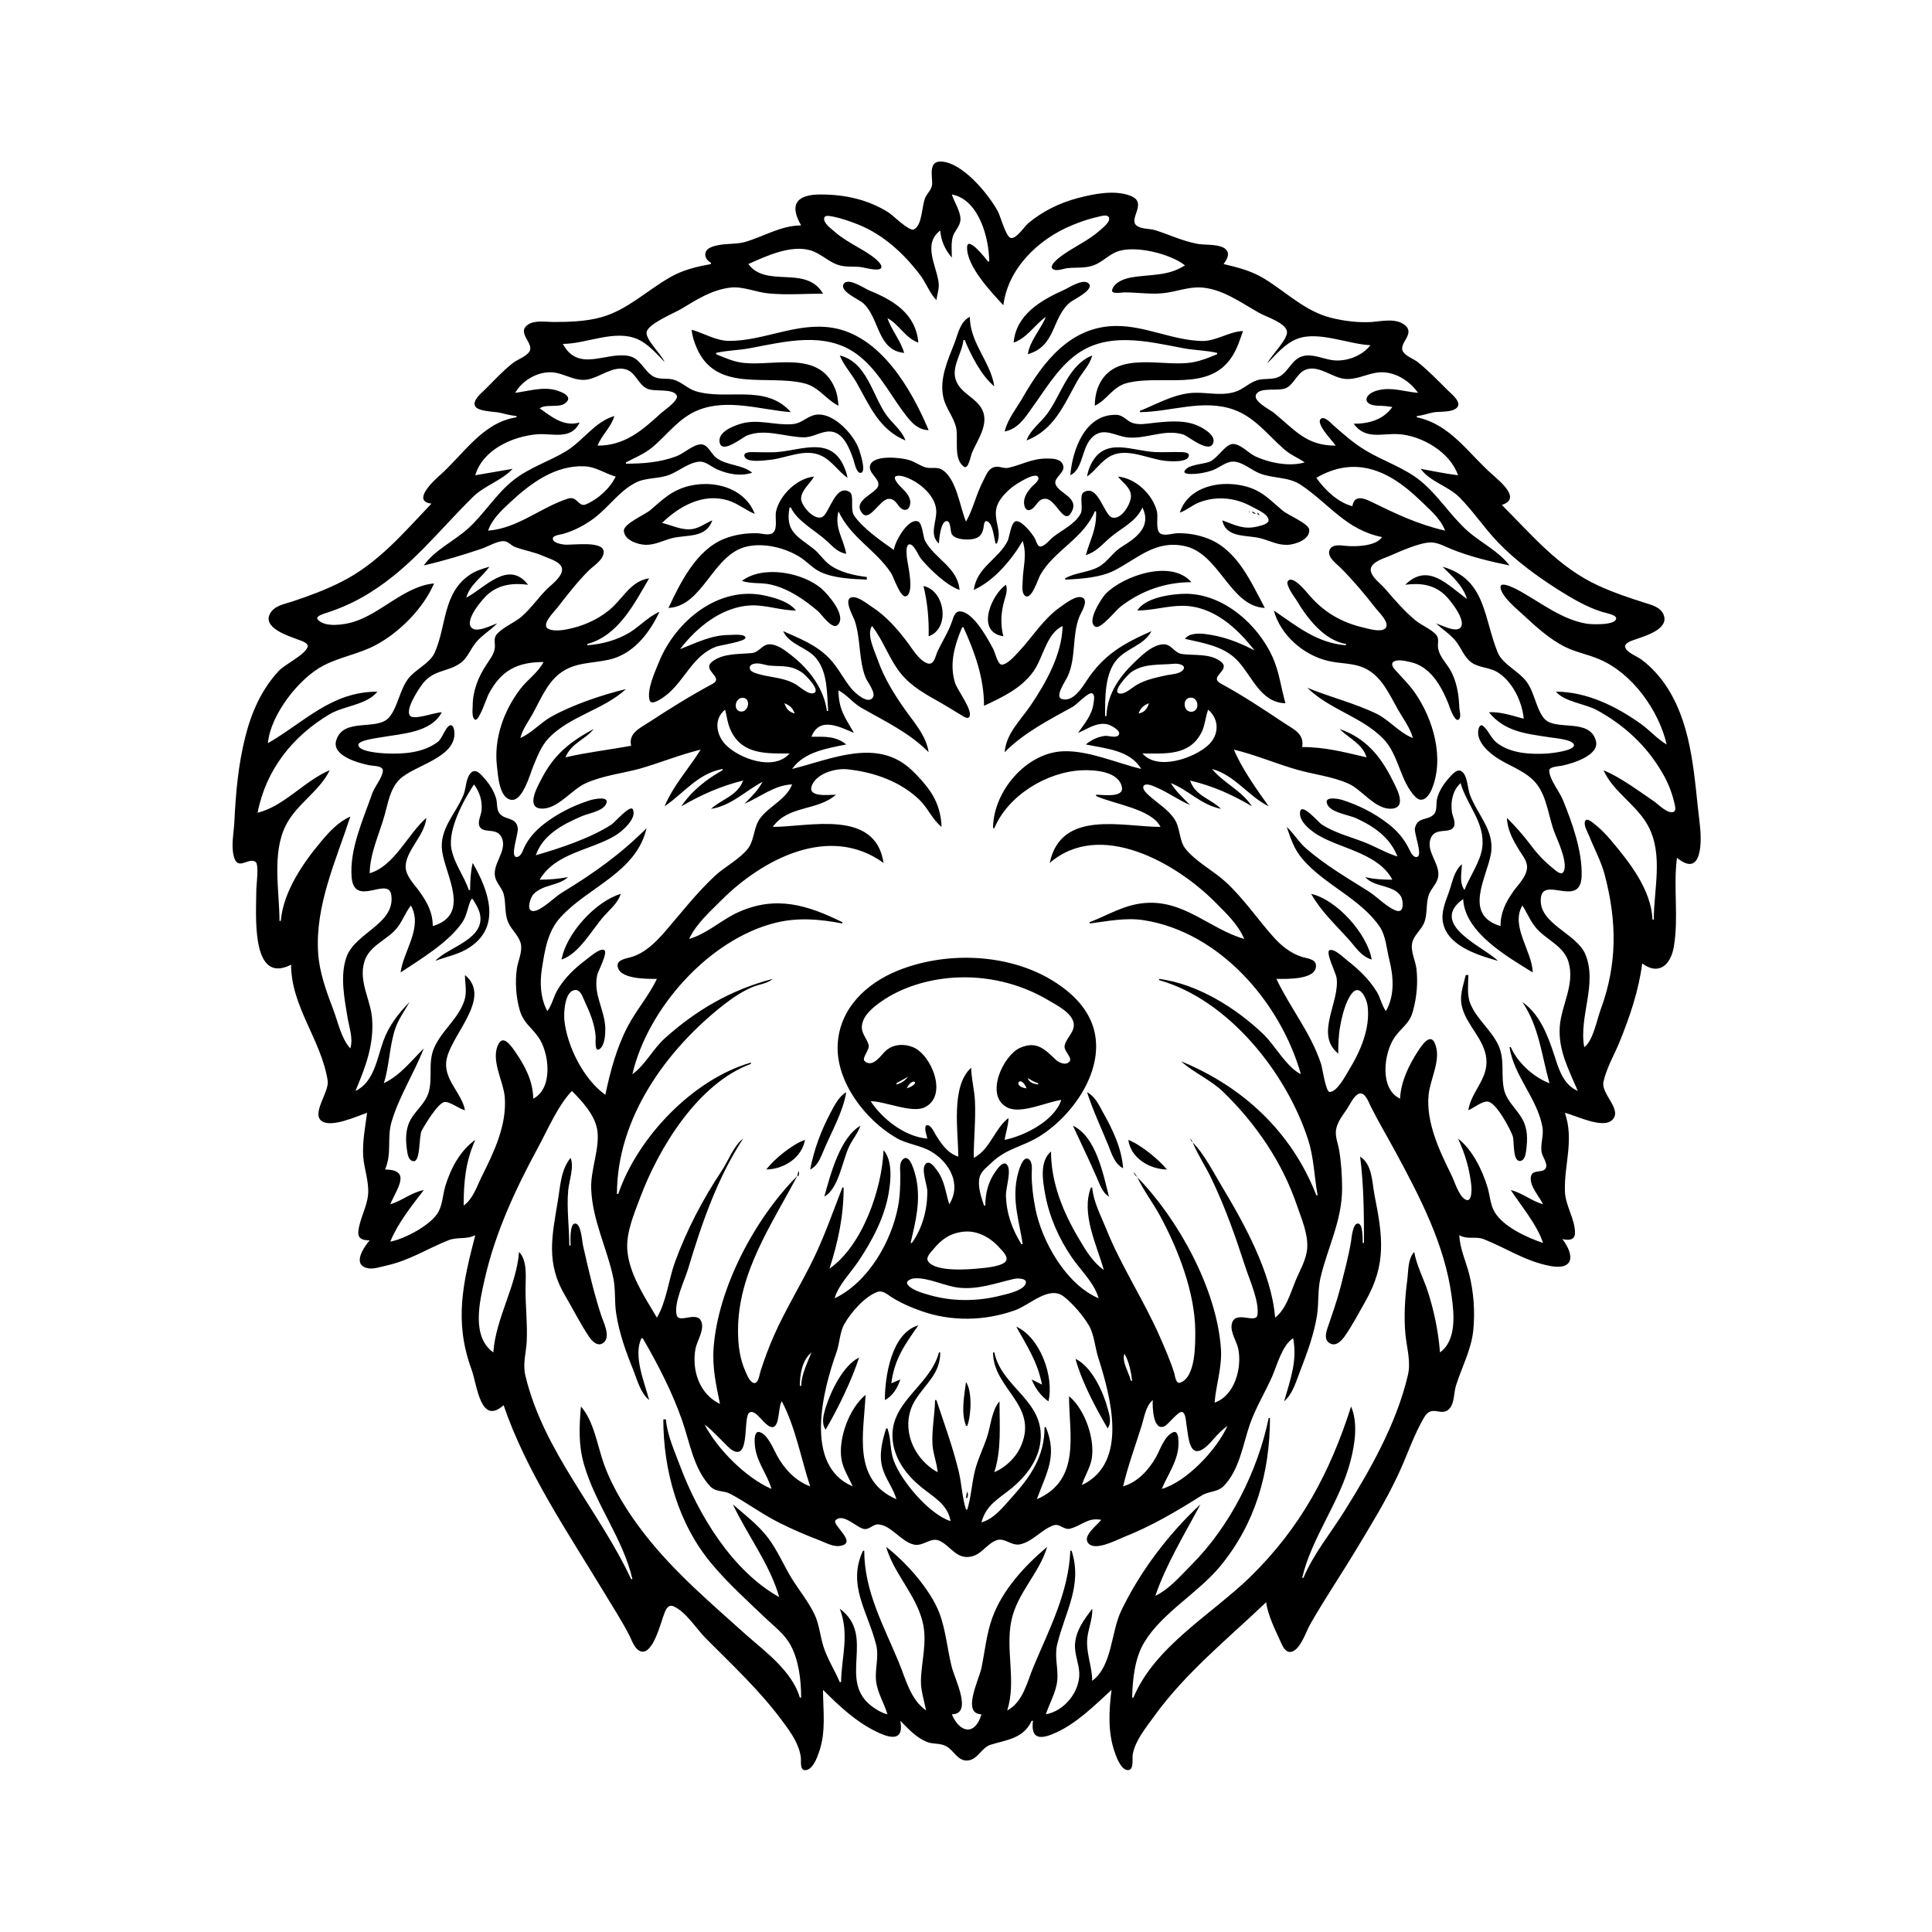 <?xml version="1.0" encoding="UTF-8"?>
<svg xmlns="http://www.w3.org/2000/svg" xmlns:xlink="http://www.w3.org/1999/xlink" width="1500pt" height="1500pt" viewBox="0 0 1500 1500" version="1.1">
<g id="surface1">
<path style=" stroke:none;fill-rule:nonzero;fill:rgb(0%,0%,0%);fill-opacity:1;" d="M 622 175 C 605.938 175.133 593 183.719 578 188 C 569.637 190.133 559.957 188.508 552 192 C 545.652 194.586 546.535 201.133 552 204 L 552 205 C 540.332 207.176 530.457 209.441 520 215.426 C 502.312 225.551 487 240.641 467 246.254 C 455.277 249.539 442 250 430 250 C 424 250 415.246 248.398 410 252 C 400.25 258.5 416 267.027 410.578 273.609 C 407.598 277.207 401.719 279.117 398 282.016 C 390.387 288 383.809 295.18 377 302 C 374.238 304.766 366.227 311 369 315.566 C 371.465 319.539 383.695 319.473 388 320.426 C 392.348 321.387 396.547 322.637 401 323 L 401 324 C 374.359 328 359.73 353.152 341 369.426 C 335.902 374 319.762 389.281 335 391 C 313.238 413.738 293.707 437.297 265 451.754 C 252.68 458 240 462.68 227 467 C 221 469 213.367 470.109 209.871 476.02 C 203.18 487.344 223.852 493.691 231 496.426 C 233 497.207 240 499.082 238.793 502.363 C 236.453 508.719 221.227 515.676 216.285 521.039 C 202.969 535.5 195.207 553.078 190.477 572 C 185 593.441 183 616 181.961 638 C 181.543 646.598 179.281 656.488 181.559 665 C 184.672 676.637 192.781 665.312 198.355 669.133 C 201.297 671.145 199 687.285 199 691 C 199 709.246 194.352 765.172 226 749 C 226 781.484 249.512 807.574 254.41 839 C 255.762 847.672 241.977 864.082 249.434 870.141 C 256.773 876.105 277.25 866.523 285 864 C 283.516 875.512 281.281 886.27 282 898 C 282.75 907.586 286.504 917.344 285.816 927 C 285 937.27 279.23 946.145 278.23 956 C 277.609 962.098 282 963 287 963 C 282.648 968.117 273.258 981.57 285 984.551 C 289.566 985.711 295.523 983.562 300 982.574 C 317.941 978.613 331.488 969.605 348 963 C 354.922 960.152 361.934 962.555 369 959 C 359.422 996.004 352.422 1025.699 366 1063 C 370.578 1075.379 372.852 1107.176 391 1091 C 408.57 1142.613 441.426 1190.621 469.398 1237 C 475.98 1248 483 1258.609 488.754 1270 C 490.746 1274 493 1281.156 498 1282.246 C 506.801 1284.188 512.734 1261 514.949 1255 C 516.27 1251.477 517.938 1245 523 1247.156 C 532.77 1251.578 540.559 1264.547 548 1272 C 568.855 1293 590.559 1313.152 608 1337 C 614.211 1345.277 620.691 1354.488 621.824 1365 C 622 1367.574 621 1374.363 625 1374.363 C 631 1374.363 634.48 1364.473 635.996 1360 C 641.457 1344 639 1328.535 639 1312 C 651.656 1324.656 664.738 1337 681 1344.742 C 692.664 1350.41 701.844 1351.094 699 1336 C 705.355 1342.355 711.395 1349.238 720 1352.531 C 724.852 1354.387 730.484 1353.156 735 1356 C 740.891 1359.383 743.953 1368 752 1366.758 C 759.316 1365.652 762 1357 769 1354.652 C 781.48 1350.719 794.547 1350 801 1336 L 802 1336 C 800 1351.336 808.773 1350.488 821 1344.68 C 836.738 1337.203 850.324 1323.676 863 1312 C 860.934 1328.344 859.949 1345.242 865.695 1361 C 867 1364.809 871 1375.598 876.688 1374.168 C 880.34 1373.242 878.938 1364.801 879.469 1362 C 881.504 1351.211 889.48 1341.684 895.711 1333 C 919.984 1299.148 953 1272.598 983 1244 C 984.562 1254.59 990 1265.258 994.426 1275 C 995.938 1278.43 998.273 1283.727 1002.988 1282.34 C 1009.832 1280.324 1014 1266.719 1017.281 1261 C 1028.711 1241 1041.723 1221.793 1053.602 1202 C 1064.57 1183.715 1075.98 1165.289 1085 1146 C 1092.246 1131 1097.395 1114.293 1106 1100.004 C 1111.934 1090.191 1119.184 1100.406 1125.348 1093.684 C 1129.293 1089.379 1128.691 1081.359 1130.348 1076 C 1134.742 1061.77 1142.324 1048.012 1143.828 1033 C 1145.301 1018.348 1144.191 1003.336 1140.625 989 C 1138 979.012 1133.453 969.398 1133 959 C 1139.617 962.707 1145.621 959.582 1152 962.102 C 1169.621 969.055 1183.77 979 1203 982.801 C 1221.742 986.52 1223 975.188 1213 962 C 1217.582 963.074 1222.887 963.176 1222.836 957 C 1222.754 946.348 1215.398 936.086 1215 925 C 1214.363 903.758 1222.242 885.398 1215 864 C 1223.395 866 1244.32 876.691 1251.684 869.566 C 1259.988 861.527 1242.898 849.48 1244.914 840 C 1247.188 829.316 1253.297 819.074 1257.398 809 C 1265.359 789.438 1272.328 769.039 1275 748 C 1287.953 757.68 1297.184 749.055 1299.566 735 C 1303.457 712.012 1299 688.73 1302 666 C 1321.902 682.297 1321.25 652.465 1319.715 640 C 1315.359 604.656 1314.523 566.184 1295.188 535 C 1289.801 526.316 1282.297 517.801 1274 511.785 C 1270.891 509.531 1262.527 506.457 1261.781 502.234 C 1261.188 499 1267.762 497.141 1270 496.344 C 1277.316 493.742 1296.371 488.383 1291.527 477.016 C 1289 471.324 1282.32 469.648 1277 468 C 1264.82 464.145 1252.613 460.023 1241 454.691 C 1210 440.488 1189.559 415.559 1166 392 C 1181.332 387.336 1165 374.133 1159 368.715 C 1140 352.094 1126.203 329.422 1100 324 L 1100 323 C 1104.5 322.605 1108.57 321 1113 320.145 C 1117.934 319.332 1127.824 320.402 1131.352 316.297 C 1135 312.012 1126.578 305.582 1124 303 C 1116.559 295.543 1109.188 288 1101 281.324 C 1097.648 278.598 1092.234 277 1089.648 273.473 C 1084.742 267 1099.273 259.555 1090.852 252.512 C 1084 246.789 1072.973 249.363 1065 250 C 1054.531 250.629 1043 249.223 1033 246.621 C 1013.383 241.598 998.805 227 982 216.613 C 971.621 210.219 961.617 207.801 950 205 C 953 201 955.879 195.484 949.941 192.316 C 944.336 189.328 935.277 190.449 929 189.191 C 917.91 187 907.711 182.164 897 178.746 C 892.746 177.391 885.859 178 882.359 175.062 C 875.961 169.805 891.215 157.488 877.996 152.148 C 865.703 147.184 849.312 150.492 837 153.734 C 822.68 157.504 809.316 164 798 173.613 C 795.25 176.016 788.75 186.152 784.512 184.652 C 780.824 183.352 776.742 167.738 774.688 164 C 767.391 150.723 747.668 126.504 731 125.438 C 720.469 124.766 724 137 723.723 143 C 723.43 147.16 720.301 149.52 718.562 153.039 C 715.547 159.152 716.371 174.613 709.621 178.078 C 706 180 693.492 167.266 690 165.055 C 673.809 154.797 655.93 151 637 151 C 618.957 151 612.344 158.391 622 175 M 768 203 L 767 203 C 765.617 201 751 182.488 750.848 192.062 C 750.441 206.758 769.871 227.062 779 237 C 782.617 208.398 806 185.824 832 175.012 C 838.809 172.176 845.77 169.734 853 168.211 C 854.949 167.801 859.496 166.281 860.824 168.617 C 862.715 172 856 177.031 854 178.824 C 845.27 186.637 834.484 191.328 825 198.043 C 823 199.406 812.59 207.094 818.207 209.309 C 821.297 210.523 825.832 208.488 829 208.172 C 835.652 207.508 842.566 208.355 849 206.031 C 855.629 203.637 860.477 198.078 867 195.48 C 880.707 190.02 908.695 197 920 206 C 906.629 214.738 892.875 212.781 878 215.465 C 872.762 216.41 865.25 219.109 863.496 225 C 862.301 228.746 870.996 227.012 873 227 C 883.938 227 895.188 229 906 227.246 C 914 226 922.75 223 931 223.129 C 948.391 223.562 963.406 235.043 978 243.141 C 983.211 246.027 997.84 250.551 999.168 257.094 C 1000.387 263.09 986.805 276.004 984 282 C 990.879 275.121 997.691 266.746 1007 263.117 C 1023.473 256.695 1046.617 267.254 1064 268 C 1057.426 276.566 1044.688 281.215 1034 279.562 C 1026.699 278.434 1018.402 274.336 1011 276.652 C 1003 279.152 1000.594 288 993.961 292 C 988.641 295.309 981.824 293.359 976 295.223 C 969.801 297.207 965.199 302.262 959 304.203 C 947 308 935 303.719 923 305.289 C 909.379 307.059 897.508 314 885 319 L 885 320 C 909.223 319.801 934 309.508 958 318.09 C 974.312 324 984.445 337.785 997 348.816 C 1001.883 353.105 1007.707 355.438 1013 359 C 1000.938 362.566 985 359.27 974 354 C 968.945 351.406 962.93 344.508 957 344.707 C 951.203 345 945.219 356.074 939 358.535 C 934 360.453 922.906 360.598 919.922 365.27 C 918 368.039 923.648 368 925 368 C 930.273 368 935.992 367 941 365.25 C 946.258 363.527 951.41 358.574 957 358.398 C 964.445 358.168 971.383 365 978 367.535 C 988.504 371.68 1000.336 370 1010 376.469 C 1032.449 391.598 1044.895 411.199 1073 417 C 1068.32 424.082 1052.73 424.559 1045 423.828 C 1040.648 423.422 1033.277 422 1031.973 428.043 C 1030.918 433 1038 438 1041 441 C 1050.637 450.688 1059.504 461.215 1067.883 472 C 1070 474.809 1079.984 484.137 1075.383 488 C 1071.742 491.004 1063 488.273 1059 487.348 C 1041.723 483.391 1028 475.484 1016.426 462 C 1014.441 459.715 1003.863 446.402 999.992 451 C 997.605 453.727 1005 463.492 1006.605 466 C 1014.93 480 1027.918 497.051 1045 500 L 1045 501 C 1022.492 499.223 1006.996 486.242 989 474 C 994.254 493.203 1011.879 508.492 1031 513.102 C 1040.523 515.395 1051 514.574 1060 519 C 1073 525.434 1078.602 539.07 1085.426 551 C 1089.648 558.371 1094.605 564.75 1097 573 C 1086.473 569.008 1079 559.32 1069 554.27 C 1052 546 1032.52 541.188 1015 534 C 1032 550.754 1056.922 556.355 1073.711 573.285 C 1086.305 586 1086.809 606.762 1099.215 619 C 1104.531 624.027 1109.359 618.137 1111.52 613 C 1121.695 588.82 1112.809 558.523 1098.652 538 C 1094.363 531.781 1089 526.566 1084 521 C 1082.656 519.453 1079.348 516.152 1081.66 514.027 C 1084.465 511.453 1091.766 513.305 1095 514.016 C 1110.516 517.43 1118.82 532.348 1124.398 546 C 1125 547.793 1129.68 562 1132.82 558.363 C 1134.73 556.223 1133 551.535 1133 549 C 1132.598 539 1131 529 1125.906 520 C 1122.891 515 1118 510 1116.68 504 C 1115.66 499.773 1118 496.062 1114.73 492.469 C 1110.383 488 1103.855 485.68 1099 481.672 C 1090.254 474.445 1082.676 465.551 1075.27 457.004 C 1071.93 453.148 1066 449.016 1064.449 444 C 1062.379 437.301 1073.465 433.73 1078 432 C 1086.426 428.387 1102.215 421.094 1111 421.148 C 1116.57 421.184 1121.969 424.371 1127 426.395 C 1141.203 432.113 1157 436 1172 439 C 1163 427.398 1149.668 421.445 1139 411.828 C 1125.949 400.066 1116.68 384.68 1103 373.465 C 1090.172 363 1074 358.039 1060 349.551 C 1050.938 344.07 1042.914 337 1035 330 C 1033.234 328.391 1028.492 323.074 1025.695 325.023 C 1020.652 328.535 1035.363 343 1037 346 C 1014.219 346 1005.648 334.117 989 320.465 C 985.91 318 972.793 311.582 975.176 306.418 C 978.18 300 993.422 304.27 998.996 301.062 C 1005.363 297.395 1007.488 288.559 1015 286.586 C 1024.73 284.035 1034.57 293.16 1044 294.152 C 1052.812 295.078 1060.516 290.523 1069 289.301 C 1081.621 287.48 1093.902 295 1101 305 C 1090.562 304.168 1080.547 300.324 1070 303 C 1058.887 305.613 1056.93 314.617 1070 315 C 1073.766 315.09 1077.289 315.312 1081 316 C 1073.984 326 1062.621 329 1051 329 C 1060.18 341.723 1072.949 336.238 1086 337.09 C 1104 338.27 1126 351.145 1132 369 C 1122.312 367.77 1112.602 365.789 1103 364 C 1110.27 374 1124.188 377.285 1133 386.004 C 1143.957 397 1152.391 410 1163 421 C 1176.789 435.371 1193.238 447.332 1210 458 C 1220.59 464.652 1231.977 471.379 1244 475.117 C 1245.984 475.73 1254.793 477.27 1254.793 480.023 C 1254.793 485.75 1235.34 484.801 1232 484.246 C 1213 481.105 1197.254 468.602 1181 459.426 C 1179 458.309 1164.367 450 1165 456.152 C 1165.734 463 1177.219 472.48 1182 476.828 C 1192 486.055 1202.629 496.004 1215 502.191 C 1223.617 506.5 1233.188 508.086 1242 512 C 1267.297 522.738 1287.879 551.535 1294 578 C 1286.527 573.688 1280.965 567.023 1274 562.039 C 1254.883 548.367 1231.953 537.066 1208 537 C 1214.867 545 1230.645 546.312 1240 551.438 C 1260.645 562.738 1278 578.551 1290 599 C 1294.43 606.297 1297.586 613.777 1299.625 622 C 1300 624 1302 629.129 1299.395 630.293 C 1295 632.148 1288 625 1285 622.746 C 1272.359 614.16 1259 604 1245 598 C 1252.555 615.18 1271.34 625.105 1280 642 C 1291.387 664.121 1284 690.5 1284 714 L 1283 714 C 1281.988 690.52 1264.879 669.141 1250.41 652 C 1246.383 647.23 1241.996 642.785 1237 639.023 C 1235.73 638.066 1231.93 634.789 1230.695 637.449 C 1229.254 640.562 1232.664 646.164 1233.801 649 C 1237.82 659.02 1243 668.496 1245.844 679 C 1255.469 715.531 1255.75 748.648 1242.68 784 C 1239.84 791.684 1236.785 808.355 1230 813 C 1225.641 789.426 1240.402 764.113 1230.906 741 C 1224 724.414 1193.992 717.176 1196.344 697 C 1198.32 680.031 1227.27 705.43 1227.984 680 C 1228.527 660.68 1220.605 638.652 1213.398 621 C 1210.773 614.578 1202.996 605.164 1202.816 598.316 C 1202.73 595.047 1210.727 595 1213 594.398 C 1220.672 592.828 1242.387 586.395 1239 575 C 1234 557.027 1207.336 568.066 1198.738 557.688 C 1192.535 550.195 1191.441 537.371 1185 529 C 1179.199 521.207 1166.82 515.746 1163 507 C 1151.758 480 1154 449.695 1120 440 C 1127.766 447.766 1135.5 454.328 1139 465 C 1123.668 454.199 1108.934 436.5 1091 454 C 1102.633 452.531 1113 453.66 1121.984 462.094 C 1125.363 465.277 1139.789 482.801 1133.355 487.781 C 1129.438 490.816 1119 485.324 1115 484 C 1120 488.789 1126.176 492.52 1130.473 498.004 C 1134.516 503.168 1136.789 510.117 1142.176 514.148 C 1147.922 518.445 1155.82 518 1162 521.531 C 1173.949 528.359 1181.832 544.605 1183 558 C 1174.434 555.781 1164.914 552.395 1156 553 C 1168.402 568.219 1184.762 569.594 1203 572.426 C 1206.402 573 1221.234 574.133 1222 578.203 C 1223 582.793 1204.969 584.707 1202 585 C 1188.742 585.824 1172.91 585.203 1162 576.609 C 1157.457 573.031 1155.652 567.047 1151.473 563.637 C 1149.199 561.781 1147.953 565.23 1147.707 567.008 C 1146.379 576.648 1156.824 585.156 1164 589.535 C 1173.535 595.355 1185.211 599.223 1192.531 608.016 C 1201.555 619 1202.215 635.207 1207.574 648 C 1209.898 653.547 1218 671.672 1213.594 677.289 C 1211.68 679.668 1207.465 675.547 1206 674.383 C 1199.238 669.016 1193.57 663 1188.375 656 C 1182.676 648.453 1176.688 641.688 1170 635 C 1170.191 644.082 1174.781 652.395 1179.461 660 C 1182 664.305 1186 668.566 1185.578 674 C 1184.914 681 1178.805 686.641 1175 692 C 1169 700.543 1165 708.438 1165 719 C 1135.816 710.332 1154.191 681.586 1157.535 663 C 1160.766 645.062 1147 632.5 1141.23 617 C 1139.375 612.121 1139.449 601.738 1134.605 598.754 C 1131 596.605 1127 601.801 1125 604 C 1120.871 608.559 1117.324 614 1115.762 620 C 1114.82 623.66 1116 629.387 1113.258 632.262 C 1108.297 637.316 1100.551 634 1098.547 643 C 1097.684 647 1104.715 663.719 1100.41 665.246 C 1097.477 666.289 1095.383 662 1094.438 660 C 1090.312 651.375 1084.652 644.723 1077 639 C 1066.508 631 1054.578 625 1042 621.027 C 1039 620.148 1026.844 617.711 1030.754 625 C 1034 631 1047 632.613 1053 635.309 C 1067 641.75 1079.168 650.207 1085 665 C 1076 662.203 1067.723 657.18 1059 653.812 C 1048 649.57 1035.891 646.48 1026 640 C 1023.551 638.266 1010.672 623.066 1009.422 630.102 C 1007.992 638.176 1019 646.086 1025 649.336 C 1042.82 659.234 1070.688 663.18 1081 683 C 1074 683 1066.801 682.621 1060 681 C 1066.988 689.148 1082.426 686.742 1087.82 696.184 C 1089.363 699 1090.395 708.512 1084.941 707.246 C 1078.176 705.68 1069 696.191 1063 692.32 C 1046.262 681.77 1028.988 671.758 1014 658.711 C 1008.238 653.695 1004.52 647.059 999 642 C 1002.18 651.316 1004.719 659.312 1011.301 667 C 1028.641 687.262 1056.641 697.746 1071.531 720 C 1076 727 1076.621 737 1078.625 745 C 1081.949 758.305 1083 772.812 1076 785 C 1072.812 780.551 1071.836 774.742 1068.93 770 C 1062.977 760.273 1054.918 752.648 1046 745.66 C 1043 743.426 1036.395 736.52 1032.359 737.676 C 1028.711 738.723 1037.211 755.695 1037.699 759 C 1040.516 778.102 1020.484 803 1039 818 C 1039 811 1039.199 804 1040.465 797 C 1041.898 789.102 1044.555 777.496 1049.699 771.152 C 1055.949 763.449 1061.184 775.801 1061.816 781 C 1063.965 798.648 1056.191 816.312 1047.188 831 C 1044.559 835.289 1038.176 847.793 1032.316 847.793 C 1029.285 847.793 1026.695 829.098 1025.668 826 C 1017.559 801.566 1001.777 782.781 991 760 C 997.836 760 1022.965 761.152 1021.684 749.105 C 1021.195 744.512 1014.371 744.008 1011 743 C 1002 740.184 994.387 734 988.285 727 C 976 713.109 965.586 697.746 952 685.09 C 942.48 676.223 928.367 669.027 920.418 659 C 915.277 652.445 916.508 643.02 911.891 636 C 906.867 628.355 898.684 623.641 892 617.57 C 890.566 616.223 886.219 612.434 888 610.031 C 890 607.574 895.906 610.543 898 611.43 C 907 615.25 914.969 621.219 924 625 C 918.621 619.621 913 614.48 909 608 C 923 613.445 932 624.715 948 628 C 940 620.078 928 618 924 606 C 941.762 610.277 956.176 616.668 972 626 C 963.691 613.438 950 608.016 941 597 C 959 602 968.934 618 985 626 C 975.805 613.086 964 596.535 958 582 C 974.902 586.07 990.34 592.816 1007 597.574 C 1020.215 601.344 1034.383 602.82 1047 608.438 C 1057.727 613.219 1068.176 629.199 1080.996 627.812 C 1093 626.508 1083.531 610.562 1080.754 605 C 1071.605 586.695 1059.859 572.719 1040 566 C 1047.301 573.145 1057.922 577.629 1061 588 C 1043.734 584 1029 580 1011 580 C 1012.801 569.691 1004.551 566.34 997 561.332 C 980.891 550.645 965 540 948 530.82 C 937.293 525.051 957.566 520.16 946.977 513 C 938.695 507.348 927.438 509 918 507.824 C 911.473 507.078 909.602 499.816 903 500.23 C 895.344 500.711 888.312 507.148 883 512.09 C 870 524.145 859.785 537.715 859 556 L 858 556 C 858 542.141 857.535 523.105 867.215 512.016 C 875 503.059 888.273 501.008 894 490 C 872 499.754 856.781 508.316 843.305 529 C 839.605 534.676 832.715 545.375 824.32 542.68 C 818.523 540.816 827.805 528 829 525 C 835.586 510.531 832.234 493.664 837.926 479 C 839.18 475.773 845.254 466.785 840.668 464.121 C 835.906 461.355 826.621 469 823 471.438 C 809.871 480.703 801.758 494.488 790.91 506 C 788.273 508.793 781.875 516.332 777.512 516 C 774.57 515.582 772.441 506.348 771.215 504 C 767 496.148 755.48 474.473 745 474.711 C 741.395 474.797 740.234 479.164 739.293 482 C 736.453 490.551 731.512 498 727.793 506 C 726.223 509.438 725.25 516.797 719.957 515 C 713 512.309 708.359 503.562 704 498 C 696.469 488 687.66 478.086 677 471.219 C 673.262 468.809 665.961 462.566 661 463.816 C 654.73 465.484 662.508 478.555 663.641 482 C 668.359 496.332 666.508 511.785 672 526 C 673.453 529.539 680 537.531 677.785 541.398 C 674 547.508 663.594 537.684 661.324 535 C 654.914 527.402 650.84 518.316 643.828 511.09 C 633.57 500.512 621 495.824 608 490 C 613 500.762 626.391 502.281 633.609 511.039 C 642.805 522.199 641.934 538.48 643 552 L 642 552 C 639.652 534.578 628.504 520 615 509.211 C 610 505.398 604.453 500.633 598 500.23 C 591.848 500 589.746 506.227 583.984 507 C 573.91 508.051 561.551 507 553 513.637 C 544.328 520.598 562.902 525.773 552.977 531.098 C 535.945 540.227 520.203 550.078 504 560.656 C 496.922 565.277 487.773 569.164 490 579 C 472.867 582.18 456 584.035 439 588 C 443.707 576.773 453.844 574.656 461 566 C 442 576.074 429.551 586.402 419.754 606 C 417 611.211 408.395 627 420 627.758 C 432.777 628.711 444 612.664 455 608 C 467.945 602.219 482.449 600.559 496 597 C 512.301 592.387 527.531 586 544 582 C 534.691 597 522.875 609.484 516 626 C 531.629 615.312 541.41 600.801 561 597 L 561 598 C 548.73 604.828 536.789 614.223 529 626 C 544.602 617 559.52 610.309 577 606 C 572.402 618 560.512 620.309 552 628 C 567.566 625.699 578.602 614.133 592 607 C 588.625 613.613 583.203 618.793 578 624 C 590.352 618.832 601 609.605 615 609 C 610.52 620.57 597.719 625.562 590.395 635 C 584.902 642.07 586 652.078 580.582 659 C 574 667.254 562.797 672.828 555 680.09 C 540.844 693.277 529.18 708.406 516.574 723 C 509.43 731.273 500.75 740 490 743.086 C 486.945 744 479.426 745 479.496 749.438 C 479.68 760.539 503 760 510 760 C 503.871 773 494 784.242 487.32 797 C 478.785 813.262 473.707 832.086 470 850 C 453.273 838.215 440.195 812.25 438.172 792 C 437.609 786.379 438.371 768.637 446.945 768.637 C 450.777 768.637 452.477 774.227 453.766 777 C 457.926 786 461.809 795.039 462.484 805 C 462.59 806.559 461.305 817.785 465.691 814.363 C 469.762 811.191 470 802.66 469.961 798 C 469.375 783.578 460.453 772.07 463.668 757 C 464.324 754 472.422 739.129 469 737.559 C 465.59 736 457.566 743.262 455 745.156 C 446.27 751.598 438 759.57 432.617 769 C 429.656 774.098 428.496 780.324 425 785 C 419.547 775.312 418.988 762.805 420.754 752 C 423 737.574 425.188 723.047 435.285 712.039 C 456.953 688.418 494 677.41 502 643 C 481.535 663.469 460.746 678.172 436 693.203 C 430.719 696.41 420 707.375 414 707.363 C 407.984 707.352 412 696.395 414.227 694.211 C 421.512 686.598 433.805 687.828 441 681 C 433.906 682.316 426.219 683 419 683 C 431.246 662 459 660.184 478 648.531 C 482.887 645.516 494.746 635.504 491.355 628.379 C 489.469 624.398 477.426 638.281 475 640 C 458.926 650.598 434.523 658.703 416 664 C 421.453 648.27 436.605 640.227 451 634 C 456.312 631.512 467 630.188 470.246 624.793 C 474.531 617.336 460.574 620.52 458 621.344 C 445 625.461 432.645 631.672 422 640.016 C 415.734 645 410.426 650.734 407 658 C 405.887 660.441 404.457 665.363 401 665.363 C 395.754 665.363 402.703 646.766 402 643.004 C 400.832 634.141 392.203 637 387.859 631.57 C 385.332 628.438 386.258 623.676 385.211 620 C 383.527 614.078 379.906 608.535 375.824 604 C 373.633 601.559 369.883 596.773 366.277 599.465 C 361.676 603 361.938 612.004 359.906 617 C 353.859 632 340.793 643.609 343.301 661 C 346 680 365.816 710.145 336 719 C 335.973 708.328 331.676 700.539 325.574 692 C 321.797 686.719 315.641 680.801 315 674 C 314 661.223 329.863 649 331 635 C 316.555 647.629 306.266 672.332 287 678 C 287.324 662.273 294.328 648 298.574 633 C 301.32 623.375 302.785 612.613 310.184 605.184 C 321.297 594.027 354.621 588.523 352.77 568.004 C 352.633 566.449 351.754 562.164 349.285 563.207 C 345.656 564.738 343.586 573.148 339.91 576 C 328.77 584.465 313.496 585.551 300 585 C 296.219 584.797 278.207 583.805 278.207 578.32 C 278.207 574.66 293 573 296 572.426 C 311.543 569.617 334.684 569 343 553 C 337.91 553.016 322.242 559 318.695 556 C 313.699 551.719 325.336 534.516 328 531.004 C 336.863 519.539 347.926 522 357.957 514.484 C 363 510.645 365.309 504 369.328 499 C 374.23 493.062 380.781 489.391 386 484 C 381.543 485.449 370.938 491.094 366.605 487.805 C 359.488 482.41 375 464.512 379 461.215 C 387.934 453.551 398.895 452.598 410 454 C 394.715 434.207 376.473 456.531 362 464 C 364.965 453.73 374 448.379 380 440 C 374.723 441.496 369.621 443.035 365 446.105 C 343.496 460.402 346.801 486.344 337.348 507 C 333.605 515.172 322.438 519.684 316.898 527 C 310.176 536 309 548.465 302.301 556.773 C 293 568 266.457 556.477 260.988 575 C 257.48 587 279 592.602 287 594.191 C 289.547 594.699 297.297 594.441 297.254 598.277 C 297.191 603.441 290.77 610.832 289 616 C 282 636.195 271.293 659.16 273 681 C 275 705.188 301.699 679.82 303.812 695 C 306.918 717.355 275.898 724.023 269 743 C 263.758 758 267.535 776 270 791 C 271.359 798.578 274.246 806.402 272 814 C 264.996 806.449 262.41 793.508 258.809 784 C 253.484 770 248 755.098 247 740 C 244.547 703 260.879 668.121 272 634 C 262.816 638 255.922 645.496 249.59 653 C 235.297 670 219.988 692.184 218 715 L 217 715 C 216.938 691.758 210.957 662.711 221.809 641 C 230 624.391 248 614.559 256 598 C 236.527 606.109 220.402 626.109 200 631 C 206.438 597.809 227 571.668 256 554.453 C 267 548 284.961 547.234 293 537 C 257.262 537.004 236.605 560.543 208 577 C 209.914 555.074 232 526.707 251 516.785 C 264 510 279 507.695 292 500.691 C 310.402 490.773 328.652 472.348 337 453 C 314.188 455 295.777 476.496 274 483 C 267 485.027 252.488 487.387 246.754 481.109 C 244 478.145 253.379 476 255 475.332 C 266.355 471.531 276.82 466.656 287 460.316 C 319.5 440.07 340.242 412.426 367 386.016 C 376 377 389.547 373.223 398 364 L 369 369 C 374.727 349.16 397.957 338.766 417 337.176 C 428.836 336.184 443.434 342 450 328 C 437.852 331.59 428.309 323.688 419 317 C 424.852 313.004 435.672 317.789 440.34 311.574 C 443.879 307 435 304 432 303.043 C 421.438 300 410.496 303.645 400 305 C 406 294.457 419.695 287 432 289.52 C 440.184 291.262 447.273 296.117 456 294.676 C 465.629 293.082 475.898 283.727 485.996 286.809 C 493.492 289.098 495.242 298.043 502 301.547 C 507.914 304.609 521.359 301.227 525.246 306.637 C 527.969 310.422 515.453 318.656 513 321 C 498.258 334.473 484.797 346 464 346 C 467.176 337.617 474.477 331.746 477 323 C 462 327.301 452.844 342 440 350 C 426.734 358.164 411.367 362.773 399 372.52 C 385 383.457 376 399.09 362.996 410.715 C 352 420.43 337.559 427 329 439 C 344.195 435.516 359.215 431 374 426 C 378.871 424.375 386.574 419.613 391.715 420.207 C 394.707 420.555 397 423.68 400 424.738 C 407.273 427.449 414.828 428.5 422 431.77 C 426.414 433.781 437.293 436.496 436.34 443.004 C 435.484 448.812 427.844 454.074 424 458 C 417.477 464.699 412 472.598 405 478.699 C 399.184 483.664 391.301 486.406 386 492.094 C 382.445 496.188 385 499.316 384 504 C 383.246 508.41 380 512.344 377.668 516 C 371.332 525.574 367 536.383 367 548 C 366.973 550.59 365.992 557.383 368.977 558.793 C 371.812 560.133 377.992 541.527 379.32 539 C 389 520.488 401.586 514 422 514 C 417.734 522.223 409.477 527.668 403.898 535 C 391 552 383.297 573.695 385.844 595 C 386.68 602 387.512 619.676 397 621 C 405.863 622.121 411.488 601.062 413.988 595 C 417.18 587.266 420.191 579.18 426 573.039 C 442.668 555.805 468.359 551.199 486 535 C 467.832 539.316 444.352 547.293 428 556.441 C 419.465 561.215 412.953 569.066 404 573 C 405.715 566 410.207 560.34 413.688 554 C 420.449 541.684 426 527.074 439 520 C 450.578 513.504 464.676 515 477 511 C 493.578 505.438 504.855 490.285 512 475 C 503.391 478.762 496.949 486.012 489 491 C 479 497.062 467.516 500.09 456 501 L 456 500 C 480.188 493.383 492.273 469 504 449 C 490.73 451 484.895 462.391 475.996 471 C 467.445 479.195 455.523 485.055 444 487.766 C 439 489 430.934 490.555 426 488.398 C 419.445 485.355 430.293 475 432.574 472 C 440.332 462.062 448 452 457 443.039 C 460.801 439.273 468.176 435 468.688 429.016 C 469.535 419.246 443.805 423.523 438 422.816 C 435.672 422.531 429.207 421.473 429.207 418.18 C 429.207 415.531 435.211 415.078 437 414.57 C 445.555 412.145 453.875 407.812 461 402.523 C 472.254 394.16 480.52 381.578 493 375 C 501.305 370.484 511.336 372.043 520 368.547 C 527.215 365.637 535 359 543 358.438 C 548 358.086 552.508 362.641 557 364.535 C 565.68 368.191 574.98 370 584 367 C 575.773 360.367 564.41 361.676 556 355.363 C 552.27 352.512 549.438 344.691 544 345 C 537.949 345.273 530.848 352.176 525 354.305 C 512.43 359 499.277 360 486 360 L 486 359 C 492.66 355.496 500 352.484 506 347.672 C 518.203 337.605 526.832 324.578 542 318.453 C 564.898 309.203 590.602 318.152 614 320 C 594.445 297.645 563.988 311.211 540 303.672 C 533.832 301.73 529.277 296.594 523 294.789 C 517.742 293.277 511.875 295.078 507 292.141 C 499.637 287.703 497.246 278.121 488 276.34 C 470.371 273 449 289.426 437 267 C 455.344 267 477.441 255.551 495 263.348 C 503.453 267.102 509.59 274.59 516 281 C 513.445 275 501.438 264 502 258.043 C 502.703 251.488 523.617 243.062 529 239.797 C 540.953 232.539 552.777 225 567 223.293 C 576.938 222.121 587 227 597 227.828 C 610.766 229.16 625.172 228 639 228 C 625.926 205.449 595 224 581 205 C 594.855 198.828 613.598 190 629 194.301 C 636.809 196.523 642.512 202.672 650 205.441 C 656 207.707 662.648 206.59 669 207.426 C 672 208 680.758 210.371 683.453 208.672 C 687.324 206.23 677.676 199.234 676 198.094 C 666.391 191.535 655.719 187 647 179.051 C 644.711 177 639.172 173.039 639.906 169.332 C 640.484 166.422 645 168 647 168.211 C 653.949 169.637 660.445 172 667 174.602 C 686 182.406 701.66 196.824 714 213 C 718.852 219.156 721.746 227.586 727 233 C 727.695 228.258 729.379 224 728.699 219 C 726.875 206 716.301 189.207 730 179 C 730.664 187.152 733.727 193.797 739 200 C 739 194.484 738.211 188.266 740 183 C 741.742 178.602 745.797 175 745.707 170 C 745.594 163.734 740.938 157 739 151 C 759.996 154.789 767.988 185 768 203 M 702 274 C 699.215 264.328 692.25 256.527 689 247 C 698 251.75 703 262.645 713 266 C 711 243.488 693.672 233.172 675 225.547 C 671.23 224.008 658.398 215.051 655 220.473 C 651.625 226.141 666.895 232.484 669.984 235.211 C 682.957 246.652 680.898 272 702 274 M 787 266 C 797.309 262.523 803.371 252.078 812 246 C 808 255.816 799.574 264.543 798 275 C 820.254 268.578 816.316 246.594 831 234.609 C 833.574 232.598 850.184 224.676 845.199 220.027 C 840.805 216 830 223.324 826 225.141 C 808.215 233.066 788.77 244.367 787 266 M 689 246 L 688 247 L 689 246 M 748 264 L 749 264 C 753.941 276 762 291.734 772 300 C 769 280.68 753 266.277 753 246 C 745.449 249.691 743.988 258.75 741.188 266 C 736 279.41 728.988 294.246 732.523 309 C 734.48 317.156 740.438 323.805 742.32 332 C 744.246 340.395 740 356.211 748.262 362.246 C 751.812 365 753.621 354.062 754.453 352 C 758.543 342 768.262 329.43 762.543 318 C 757.938 308.797 746.457 305.734 742.484 296 C 738 285.242 746.941 274.559 748 264 M 780 335 C 790 333.191 795.578 324.762 801 317 C 811.23 303 820.176 287.391 834 276.52 C 859 256.809 890.523 265.055 919 270.391 C 927.57 272 936.582 272 945 274 L 945 275 C 937.355 278.18 930.355 281.02 922 281.828 C 898.605 284.094 862.781 272 852 302 C 850.625 306.172 850 310.605 850 315 C 859.684 310.445 863.715 300.285 875 297.379 C 901.676 290.508 938.492 304.73 956.453 277 C 960.383 271 962.773 263.832 965 257 C 953.898 257.484 944.199 265.023 933 264.742 C 910.613 264.18 889.496 253.078 867 253.078 C 831.273 253.078 810 280.746 793.852 309 C 789 317.359 782.273 325.508 780 335 M 537 256 C 537.426 261 538.949 265.523 540.871 270 C 555.867 305 594.984 290.602 624 297.504 C 636 300.371 640.922 310 651 315 C 650.629 310.289 649.992 305.371 648 301 C 635.785 272.203 601.691 284.121 578 281.828 C 569.98 281.055 563.32 278.043 556 275 L 556 274 C 564.418 272 573.43 272 582 270.391 C 609.27 265.289 640.445 257 665 274.785 C 680.352 286 689.27 303.02 700 318 C 705.578 325.473 711 333.703 721 334 C 707.625 302 683.438 260.332 646 254.438 C 618.41 250.098 593 264.793 566 264.66 C 556 264.609 546.359 258.656 537 256 M 556 273 L 555 274 L 556 273 M 946 273 L 945 274 L 946 273 M 652 276 C 655 283.488 661 290 665 297 C 675.246 315.121 682.523 333.473 703 342 C 700.355 334.227 692.723 328.668 688 322 C 677.215 306.57 672.957 281.023 652 276 M 797 342 C 818.367 333.699 825.816 314.695 836.309 296 C 840 289.176 846 283.738 848 276 C 829.605 283.125 823.902 306.434 813.242 321 C 808.172 328 799.785 333.809 797 342 M 630 323 C 624.438 325.219 621.59 328.828 615 329.332 C 601.348 330.375 588.566 325 575 329.039 C 569.34 330.77 557.637 335.168 558.648 343 C 560 353.316 576.395 339.527 580 338.117 C 594.238 332.551 609.461 339.281 624 339.543 C 631 339.672 637 335 644 335 C 654.887 335.082 659.715 348.527 662.656 357 C 663.379 359.082 665 368 668.504 367.078 C 672.754 366.121 667.754 351.438 666.973 349 C 663 337.156 644.609 316.781 630 323 M 831 369 C 842.352 363.328 838.926 344.324 851 337.227 C 858.496 332.824 867 338.625 875 339.559 C 889.727 341.312 904.273 332.602 919 337.469 C 923 339 940 353.379 942.168 343 C 943 338.117 936.488 334 933 332 C 921.84 325.73 909 327 897 328.168 C 891.426 328.727 884.434 330.32 879 328.258 C 874.586 326.582 872 322.289 867 322.098 C 842.297 321.16 832.531 349.609 831 369 M 658 371 C 657.395 367.48 656.219 364.234 654.68 361 C 644.5 339.586 623 349.016 605 350.828 C 598 351.523 590.957 351 584 351.004 C 582.211 351.039 577.379 351 577.922 354 C 578.977 359.832 594.172 357.301 598 357 C 610.594 355.691 625.633 347.648 638 354 C 645.891 357.789 650.859 366 658 371 M 844 370 C 850.887 365.148 855.242 357.363 863 353.676 C 875.395 347.777 891.41 356.168 904 357.715 C 907.719 358.172 922 359.375 923 354 C 923.621 351.074 918.723 351.07 917 351.016 C 910.34 350.805 903.656 351.254 897 351 C 878.988 350.172 858 339 847.273 360 C 845.621 363.23 844.535 366.426 844 370 M 729 422 C 729 419.074 730.469 403.441 735.516 404.633 C 738.297 405.285 737.727 412.699 739 414.773 C 741.688 419.027 750.582 419.273 755 418.551 C 760.254 417.695 762.559 415.133 763.562 410 C 763.809 408.738 763.859 404.137 766 404.633 C 771 405.73 771.684 418.117 773 422 L 774 422 C 777.809 413 772.512 406 773.227 397 C 773.852 389.129 780.242 382.797 786 378.098 C 787.809 376.621 805 365.055 806.23 371 C 806.719 373.359 802.484 376.461 801 378 C 797.562 382 794.25 386.41 795.23 392 C 795.645 394.328 797 397 799.941 395.824 C 804.898 393.801 805.48 386.812 812 387.273 C 819.551 387.809 825.66 406.422 830.992 399 C 839.59 386.637 822.41 383.555 819.574 376.062 C 817.484 370.547 828.5 366.703 824.957 360.133 C 822.68 356 817 356.02 813 356 C 800.961 356 794 360.641 783 363.195 C 778.938 364.137 775.168 361.125 771 363 C 766.922 364.641 765.453 369.297 763.516 373 C 758 383.285 755.699 395 750 405 C 745.254 393.598 742.68 372.137 731.906 365 C 727.789 362.125 723.441 364 719 363 C 714.434 361.711 710.512 358.625 706 357.223 C 699.703 355.262 679.902 353.098 676 360.227 C 672.711 366.477 682.613 371 682 376.609 C 681.375 383.07 660.703 388.273 669.602 398.676 C 675.191 405.211 683.238 387.48 690 387.297 C 696.574 387.121 697 395.137 702.195 395.824 C 705.871 396.316 707 391.797 706.703 389 C 705.531 381.656 697.855 378.457 695 372.227 C 693.406 368.547 699 369.281 701 369.793 C 712 372.781 725.98 383.781 726.879 396 C 727.531 404.809 721 415.059 729 422 M 1122 412 C 1100.516 407 1083.945 399 1064 389.258 C 1057.953 386.344 1051.324 384.527 1050 393 C 1038.77 390.168 1028.508 380.238 1022 371 C 1052 353.461 1078.242 365 1101.91 387.828 C 1109.262 395 1118.289 402.211 1122 412 M 478 370 C 473.688 379.066 464.309 387.602 455 391.562 C 449 394.113 448.348 384.789 441 387.109 C 419.629 394 402.191 410.152 379 412 C 381.77 403.324 389.48 396.16 396 390.09 C 411.957 375.223 431 361.004 454 362.039 C 462.684 362.43 469.793 367.754 478 370 M 519 472 C 545.902 470.766 553.352 430.129 580 424.289 C 593.457 421.34 609.375 425.258 621 432.469 C 626.629 436 630.93 441.254 637 444.086 C 647.66 449.055 661.438 449.504 673 450 L 673 448 C 663.199 446.734 652 444.398 644 438.387 C 639.414 435 636.465 430 631.996 426.391 C 619 416.113 609.484 413 613 394 L 614 394 C 619 404.766 633.406 412.102 642 420.09 C 646.703 424.461 650.457 428.816 657 430 C 654.906 418 647.664 410 651 397 C 660.676 417.688 679.703 426.551 691.895 445 C 693.871 448 699.227 465.074 703.727 462.824 C 710.227 459.57 704.477 437.668 704 432 C 703.945 430 703 423.262 706 422.633 C 709.473 422 713.41 432 715.215 434 C 722 442.117 734.863 454.555 745 458 C 743.453 440.402 725.945 434.062 718.273 420 C 716.508 416.762 716.359 406 712.488 404.75 C 704.703 402.398 694.547 421 694 427 C 684.574 420.359 669.195 409.727 662.969 400 C 659.957 395.289 663.422 384.434 659.68 382.043 C 648.906 375.16 644 398 638.699 401.184 C 632.617 405 621.441 392.367 621.988 386.574 C 622.598 380.082 629 375.504 632 370 C 618.863 371.348 605.461 384.234 602.527 397 C 601.492 401.523 603.91 410 600.398 413.395 C 597.496 416.273 591.578 414.102 588 414.016 C 579 413.797 570.32 415.09 562 418.453 C 540.703 427.059 528.25 452.211 519 472 M 868 370 C 871.473 374.547 877.184 378 878 384 C 879 390.02 870.648 404.355 863.227 401.695 C 857 399.48 852.473 375.297 841.332 382.219 C 837.609 384.531 841.398 394.621 838.91 399 C 834.277 407.148 825 411.176 818 416.68 C 815 419 812.453 422.652 809 424.078 C 805.543 425.598 804.664 420.195 803.441 418 C 801.41 414.348 793.84 404.625 789.188 404.637 C 784.895 404.645 783.848 417.004 782.316 420 C 774.824 434.633 758.66 440 756 458 C 771.742 451.078 785.559 434.449 794 420 C 797.574 431.184 794.289 439.715 794 451 C 793.938 454.086 792.992 460.039 795.602 462.34 C 800.758 467 806 449 807.879 446 C 819 427 841.219 418.086 850 397 L 851 397 C 851.578 410.496 846.637 418.375 843 431 C 851 428.645 855.77 422.633 862 417.301 C 870.801 409.766 882 405.156 887 394 C 894.207 409 882.27 417.469 871 424.469 C 864 428.742 860 436.18 853 440.094 C 844.859 444.605 835.18 444.352 827 449 L 827 450 C 838.91 449.488 854.242 448.492 865 443.004 C 883.469 433.578 897 419 920 424.016 C 946.926 430 954.988 470.762 982 472 C 971.211 451.727 960.684 427.117 938 418.203 C 930.371 415.207 922.191 413.816 914 414.016 C 910.328 414.102 903.777 416.477 900.602 414 C 897 411.148 899.32 401.195 898.238 397 C 894.82 383.715 881.82 371.387 868 370 M 553 404 C 548 406.086 543.387 409.715 538 410.672 C 529.719 412.137 521.855 407.816 514 406 C 527.418 393 545.762 382.707 565 388.441 C 572.609 390.707 578.73 396 586 399 C 577.227 376 547.387 371 527 380 C 518.59 383.551 511.879 390.098 505 396 C 500.859 399.551 484.219 406.559 484.379 412.043 C 484.582 419.293 495 422.738 501 423 C 508.535 423.234 514.895 419.566 522 417.762 C 533.434 415 548.254 418 553 404 M 916 398 C 921.441 396.195 925.641 392.148 931 390.07 C 944.566 384.801 959.406 386.355 972 393.426 C 975.746 395.527 983.398 398.445 984.793 403 C 985.938 406.617 979.379 408 977 408.57 C 966 411.648 958.973 407.625 949 404 C 951.844 418.078 968.383 415.125 979 418 C 986.328 420 992 423.332 1000 423 C 1005.859 422.684 1017.273 418.809 1016.469 411.105 C 1015.988 406.523 999.852 399.801 996 396.562 C 989.254 391 983 384.348 975 380.492 C 955.742 371.305 923.488 374.543 916 398 M 969.668 397.332 C 969.223 397.777 970.277 397.723 970.332 397.668 C 970.777 397.223 969.723 397.277 969.668 397.332 M 972 397 C 972.98 398.781 972.906 398.594 975 399 C 973.777 397.805 973.578 397.684 972 397 M 976 398 C 976.547 399.637 976.363 399.453 978 400 C 977.23 398.688 977.312 398.77 976 398 M 925 452 C 909.473 434 872 447 858.301 461.176 C 855.535 464.059 842.715 483.414 850.742 486.652 C 854.887 488.324 866.621 473.469 870 471 C 886 458.617 904.703 452.004 925 452 M 576 451 C 583.594 453.57 591.344 452.043 599 454 C 612.406 457.152 624.625 465.645 635 474.438 C 637.719 476.746 646 489.082 650.242 485.34 C 657.93 478.285 642.594 461.215 638 457.184 C 623.473 444.449 592.473 438.551 576 451 M 781 454 C 769.988 461.539 757 490.621 779 494 C 776.93 485.602 777 478.445 778.805 470 C 779.781 465.008 782.906 459 781 454 M 717 455 C 720.168 468.16 721.277 480.625 721 494 C 738 488 733.754 458.379 717 455 M 528 504 C 540.961 487 560.582 471 583 470.039 C 594.73 469.578 606.191 474 618 474 C 612.684 467.223 602.188 464.262 594 462.426 C 558 454.391 524.477 482.227 511.605 514 C 508.633 521.34 502 535.621 504.355 543.668 C 505.859 549 517 540.02 518.91 538.383 C 532.281 526.73 538.328 508.797 556 502.066 C 559 501 578.793 498.066 578.793 495.156 C 578.793 491.828 568 493 566 493 C 552.293 493.023 540.492 499.152 528 504 M 883 474 C 894.82 474 906.234 470.336 918 470.34 C 941.75 470.348 960.516 487.516 974 505 C 961.832 498.598 949.73 494 936 492.285 C 930.898 491.676 923.207 491.441 920 496 C 933.98 499.203 949.41 501.492 959.961 512.039 C 971.926 524.008 978.215 545.535 998 546 C 994.613 534 993.188 521.461 987.973 510 C 976.418 484.617 950 461.305 921 461.004 C 910 461 889.234 463.809 883 474 M 677 486 C 686 497.438 690.305 511.727 699.469 523 C 707.656 533.074 718.906 539.145 730 545.426 C 735.762 548.688 741.312 552.254 747 555.633 C 748.312 556.414 751.461 558.57 752.645 556.457 C 755.484 551.387 743 535.461 741.441 530 C 736.93 515 741.18 501 747 487 L 748 487 C 756.844 506.551 763.984 526.195 764 548 C 778.477 541.141 793 534.531 802.559 521 C 810 510.371 812.422 492 825 486 C 824.547 508 812 530.34 799.973 548 C 792.191 559.383 781.184 569.512 780 584 C 795.539 568.469 814 559.23 833 548.688 C 835.965 547.039 845 537.047 848 538.348 C 850.371 539.328 849.242 544.238 849 546 C 848 555 841.855 562 837 569 C 844.426 566 851.512 560.445 860 562.395 C 862.289 563 871.559 567.586 868.246 571 C 866 573.117 860.672 571.07 858 571.34 C 852.305 572 847.348 574.438 843 578 C 858 581.105 877.516 582.363 886 597 C 867.23 592.48 845.43 582.734 826 583.258 C 796.613 584.055 771 614.805 771 643 L 772 643 C 782.652 617.551 812.719 599.234 840 598.039 C 849.742 597.613 868.547 598.816 871 611 C 872.914 619.734 855.984 617 851 617 L 851 618 C 864.375 624.246 894.184 628.02 901 642 C 871.754 642 823.746 628.191 815 670 C 854.258 636.055 913.266 670.266 943 700 C 951.863 709 961 717.219 966 729 C 938.641 721 919 698.156 888 701.172 C 872.434 702.676 860.242 710.473 846 716 L 846 717 C 859.863 715.238 873.953 712.25 888 714.438 C 947.223 723.672 994.266 778.559 1010 834 C 998.879 828.578 990 811.746 981 803.039 C 959.414 782.402 930 764.051 900 760 L 900 761 C 953.812 776.156 999 833.113 1015.656 885 C 1020.242 899.316 1020.309 913.496 1023 928 L 1022 928 C 1003 879.156 965.316 843.82 917 824 C 926.953 833 940 838.305 950 848.016 C 975.301 872.695 995.551 902.41 1006.996 936 C 1010.52 946.34 1015.672 958 1014.91 969 C 1014.262 978.422 1009 986.48 1005.602 995 C 1001.727 1004.496 998.391 1016.52 990 1023 C 987.211 988 965.762 949.547 948 920 C 941.719 909.555 934.594 895.5 926 887 C 930.203 897.098 936.445 906.141 941 916 C 951.363 937.664 959.281 960.25 966.672 983 C 969.875 993 977.875 1010.52 976.266 1021 C 975 1028.203 958.691 1016.676 956.359 1028.004 C 955 1034.094 960 1041.148 961.332 1047 C 964.488 1061.797 958.703 1083.66 943 1089 C 944.172 1074.645 948.922 1061.746 947.91 1047 C 944.754 1001 914.797 946.465 883 914 C 887.898 924.477 895.176 933.824 900.691 944 C 914.734 970 927.641 1003.121 927.996 1033 C 928 1043 928.555 1069.5 916.188 1073.504 C 912.844 1074.586 912.285 1068.027 911.652 1066 C 908.652 1056.402 904.582 1047.211 900.574 1038 C 888 1009.281 870.48 983.105 858.801 954 C 854.699 943.781 848.906 933.094 848 922 L 847 922 C 839.184 942.297 851.441 966.27 857 986 C 848.461 980 843 970.816 837.801 962 C 825.48 941.426 816 918.27 816 894 C 807 901.66 809.555 916.652 811.426 927 C 814.57 944.422 822 961.414 832 976 C 839 986.32 849.461 995.734 853 1008 C 827.781 997.324 808.781 963.785 803.805 938 C 802.176 929.551 801 920.602 801 912 C 800.992 908.688 801.914 903.043 799.258 900.465 C 793.832 895.195 790 912.109 789.461 915 C 786 933.273 791.391 948.273 794 966 L 793 966 C 785.73 954.207 781.359 942.055 781 928 C 780.879 922.352 785.461 909 781.973 904.426 C 779 900.785 774.781 907 773.289 909.004 C 767.402 917 765 926.227 765 936 L 764 936 C 761.953 929.711 759.414 922.73 760.188 916 C 760.93 909.57 765.527 907 769.828 902.711 C 781.402 891.566 793.852 890.441 807 882.293 C 833 866.098 858.59 830.301 848.957 798 C 843.844 781 829.945 768.754 815 760.012 C 780.527 740 733.504 738.816 697 753.605 C 672.281 763.617 651.762 783.219 650.375 811 C 648.93 840 672 869.695 696 883.535 C 704.445 888.434 714.664 889.098 723 894.074 C 737.406 902.684 746.676 919.605 737 935 C 733.965 925.395 733.523 916.363 727 908.004 C 725.531 906 721.75 900.68 718.758 903.547 C 714.688 907.445 719.969 920 719.973 925 C 719.973 939.238 716.234 953.398 708 965 L 707 965 C 710.93 948.016 714.941 932.582 711.336 915 C 710.691 912 706.555 894.094 700.742 900.379 C 698 903.172 699 908.531 699 912 C 699 920.477 698.809 928.641 697.195 937 C 691.938 964.254 673.949 995.668 648 1008 C 651.184 997.18 660.473 988.262 666.645 979 C 677.184 963.195 686.891 945 690 926 C 691.727 916.238 693 901 686 893 C 684.699 923.312 669.684 967 644 985 C 650.738 964 655 944.133 655 922 L 654 922 C 646.867 940.387 640.34 959.23 631.742 977 C 621.949 997.242 609.965 1016.414 600.863 1037 C 596.848 1046.082 593.367 1055.547 590.344 1065 C 589.668 1067.109 588.867 1073.793 585.816 1073.793 C 582.379 1073.793 579.996 1067.516 578.863 1065 C 574.242 1054.719 573 1044.133 573 1033 C 573 988.125 598.902 951.156 619 913 C 586.168 946 557.312 1000.008 554 1047 C 553 1062 556 1075.535 559 1090 C 542.883 1082.332 536.918 1063.73 540 1047 C 541.266 1041 546.488 1033.379 544.816 1027.02 C 542 1016.652 527.18 1028.234 525.355 1021 C 523 1011.508 531.559 994.074 534.281 985 C 544.691 950.301 556.93 914.43 577 884 C 569.59 889.617 565.465 901.262 560.332 909 C 545.422 931.48 533.324 954.629 524 980 C 519.188 993.316 517.32 1011.02 510 1023 C 500.609 1007.074 488.328 989 487 970 C 486.215 956.562 492.34 942.324 496.949 930 C 511.539 891 542 841.09 583 826 L 583 825 C 537.883 838 494.898 883.246 480 927 L 479 927 C 479 868.082 517.281 815 562 780.016 C 568.703 774.793 576.168 769.781 584 766.43 C 589.211 764.199 595.707 763.75 600 760 C 568 768.277 540.492 784.156 516 806.285 C 506.809 814.609 501 826.789 491 834 C 502.867 782.734 550.625 729.242 602 716.477 C 619.539 712.117 636.508 713.605 654 717 L 654 716 C 627 702.641 602.375 695 573 708.309 C 559.934 714.289 548.934 725 535 729 C 540.59 717.238 550.934 708.066 560 699 C 591.449 667.551 643.684 639.262 686 670 C 679.676 627.812 628 642 600 642 C 612 625 634.762 629.773 649 617 C 643.43 617 625.617 619.527 630.703 609.016 C 634.965 600.207 648.945 596.324 658 597.289 C 678.277 599.449 699 606.574 713.961 621.09 C 720.461 627.422 723.891 636.25 731 642 C 730.805 632.438 727.973 623 722.641 615 C 718.473 608.77 713.41 603.207 708 598.039 C 681.199 572.445 645.77 589.418 615 597 C 624.41 583.676 641.992 581.098 657 578 C 648.742 571.23 640 572 630 572 C 636.238 556 651.762 564.328 663 569 C 656 557 651 550.41 651 536 C 657.742 539.496 662.367 546 669 549.664 C 687.629 560.348 705.551 568.562 721 584 C 719 571.375 710.59 562.023 703.426 552 C 694.535 539.559 686.383 526.508 681.344 512 C 678.973 505.172 672.633 492.68 677 486 M 528 504 L 527 505 L 528 504 M 585 515.438 C 589.336 514.203 593.766 516.461 598 516.812 C 608 517.645 613.867 516.117 622.996 522.359 C 624.98 523.719 637.844 536.277 631.641 538.184 C 627.508 539.453 621.25 533.387 618 531.453 C 607.266 525.07 595.906 526.363 585 522 C 581.359 520.469 580.855 516.648 585 515.438 M 912 515.305 C 914.484 515.059 921.781 516.32 918.34 520.312 C 915.766 523.297 909.602 523.48 906 524.199 C 897.77 526 889.258 527.652 882 532.066 C 878.645 534.109 873.59 539.023 869.332 538.469 C 862.395 537.562 876.254 523.281 878 522.043 C 888.168 514.824 900 516.48 912 515.305 M 576.945 541.777 C 583.281 542.262 581.223 553.25 575 552.418 C 568.879 551.574 570.758 541.305 576.945 541.777 M 924 541.66 C 930.844 541 931.859 552.418 924.973 552.621 C 918.664 552.812 917.734 542.301 924 541.66 M 617 554 C 612.402 552.602 610.602 550.473 609 546 C 613.188 547.637 615.516 549.727 617 554 M 892 546 C 890.629 550.512 888.641 553 884 554 C 885.484 549.727 887.812 547.637 892 546 M 563 551 C 564.426 556.785 565 562.594 567.809 568 C 576.844 586.051 595.629 585 613 585 C 601 599 573.77 589.039 563.184 578 C 555.953 570.297 554 558 563 551 M 887 585 C 904.434 585 923.168 587.059 932.672 569 C 935.629 563.379 935.789 557 938 551 C 947 558.574 946.535 571 937.906 578.676 C 926.863 588.699 898.664 598.574 887 585 M 1134 608 C 1138.953 625.332 1153.215 638.77 1150.816 658 C 1149.434 669.051 1140.996 680.574 1137 691 C 1132.781 685 1134.859 678 1135 671 C 1129.43 675.773 1127.965 683.25 1125.805 690 C 1123.293 698 1119.312 705.527 1120 714 C 1121.969 734 1147 741.473 1163 746 C 1152.316 735.199 1108.605 717.773 1136 698 C 1137.188 724 1170.324 742.746 1190 755 C 1189.66 738.484 1172.438 719 1182 703 C 1186.469 710.066 1188.715 717 1195 723 C 1202.984 730.648 1214.52 735.523 1217.828 747 C 1222.844 764.395 1212.328 780.086 1211 797 C 1209.73 815.543 1218 830.449 1225 847 C 1213.289 842 1210 829.184 1206.332 818 C 1201.375 803.121 1195.332 787.398 1182 778 C 1195 797.312 1196.855 819.141 1203 841 C 1190.812 836.531 1178.191 825 1173 813 L 1172 813 C 1175.297 835.316 1193.523 852.668 1197.535 875 C 1198.742 881.723 1195.68 888.371 1197 895 C 1197.699 898.375 1201.586 903.098 1200.293 906.566 C 1198.438 911.539 1189.438 907 1188.504 914.02 C 1187.586 921 1195.219 929.047 1198 935 C 1189 932.445 1182 926.145 1173 924 C 1181 936.223 1193.582 951.133 1198 965 C 1186 961.09 1166.961 952.348 1160.418 941 C 1157 935.195 1156.82 928.258 1154.965 922 C 1151 908.715 1143.184 892.559 1132 884 C 1137.492 895.742 1140.832 907.215 1142.285 920 C 1142.574 922.551 1143.227 934.758 1137.371 931.109 C 1132.379 928 1129.312 917.133 1126.754 912 C 1117.633 893.715 1107 871 1109.172 850 C 1110.367 837.617 1119.43 822.285 1114 810.023 C 1110.406 801.441 1103.566 812.133 1101 816 C 1093.84 826.805 1087.574 840 1087 853 C 1070.797 845.375 1074.305 817.324 1082.965 805.094 C 1088.305 797.555 1094.523 794.695 1097 785 C 1099.93 774.469 1101 763 1099.711 752 C 1098.887 745.668 1094.992 738.418 1096.434 732 C 1097.727 726.238 1103 722.332 1105.469 717 C 1108.52 710 1106.91 702.129 1109.227 695 C 1110.867 690 1115.598 686.262 1116.566 681 C 1118.441 670.809 1106.855 661.164 1110.742 651.004 C 1114.305 641.691 1125.684 648 1128.801 641.73 C 1130.477 638.426 1127.594 633.406 1127.184 630 C 1126.223 622 1127.938 613.602 1134 608 M 368 609 C 372.441 615 374.496 621.527 373.906 629 C 373.617 632.691 370.512 638.164 372.352 641.684 C 375.551 647.785 386.383 641.715 389.836 651.004 C 393.477 660.797 382.82 670.148 384.238 680 C 385 685.281 389.566 689 391 694 C 393 701.129 391.516 709.016 394.531 716 C 397 722 403 726.438 404.426 733 C 405.652 739.215 402.172 746 401.301 752 C 399.828 762.289 400.602 774.035 403.43 784 C 406.246 794 412.305 797.277 417.891 805.094 C 426.508 817.141 429.715 845.02 414 853 C 413.891 839.742 407.742 827.656 400.277 817 C 397.914 813.625 391.332 803.066 387.312 810.078 C 380.301 822.312 390.988 839.422 391.91 852 C 393.527 874.055 383.328 894.805 373.754 914 C 369.828 922 367.336 930.586 360 936 C 360 917.516 361.398 902.145 369 885 C 357.188 893.32 349.801 907.398 345.723 921 C 343.773 927.488 343.629 935 340.324 941 C 334.762 951.09 314 962.016 303 964 C 309 949.449 319.449 936.426 329 924 C 319.688 925.66 312 932.395 303 935 C 307.973 923.059 320 908.176 299 908 C 304.445 895 300.301 883.809 304 871 C 309.836 851.164 321.543 833.227 329 814 C 319.359 823.641 310.59 835.043 298 841 C 302.395 827.262 302.258 812.648 306.75 799 C 309.273 791.332 314 785 318 778 C 309.387 786.688 301.926 796.398 297.695 808 C 292.801 821.426 290.473 840.25 276 847 C 283.691 828.508 290.406 811.441 288.91 791 C 287.82 776.133 278.367 762.383 282.789 747 C 286 735.363 297.973 730.816 305.984 723 C 312 717.008 314 709.496 319 703 C 328.555 720.059 313.297 738 311 755 C 326.668 744.637 348.336 731.699 359 716 C 362.719 710.543 363 703.805 366 698 L 367 698 C 368.941 701.176 371 704.402 372.199 708 C 378.484 729.066 348 735 338 746 C 347.172 742.539 356.684 741 365 735.25 C 389.316 719 379.34 691.223 367 670 C 365.43 676.605 365 684.207 365 691 L 364 691 C 360.289 680.105 352.609 670.422 350.469 659 C 347.652 644 359.887 621.219 368 609 M 577 624 L 578 625 L 577 624 M 436 745 C 449.887 740.391 459.715 721.477 469.172 711 C 474 705.645 479.668 701.027 482 694 C 462.441 699.754 439.609 724.758 436 745 M 1018 694 C 1025.398 707.277 1036.738 717.824 1046.828 729 C 1052.418 735.191 1056.617 742.512 1065 745 C 1061.551 725 1038 698.59 1018 694 M 361 757 C 361 764 362.75 770.176 360.477 777 C 355.75 791.191 342.613 800.309 336.879 814 C 332.234 825.078 336 836.812 332.828 848 C 330.418 856.367 323.176 861.668 318.953 869 C 314.746 876.309 314.785 885 316 893 C 316.457 896.004 317 901.066 321 901.535 C 326.605 902.219 325.168 882.117 327.328 878 C 329.742 873.395 339.93 856.523 345 855.617 C 349.18 855 356.559 861 361 862 C 358.668 849 345.344 839.102 346.391 825 C 347.867 805.066 383.207 775.414 361 757 M 1138 757 C 1135.895 766.109 1132.629 773.562 1135.441 783 C 1139.586 797 1152.5 807.145 1153.988 822 C 1155.57 837.773 1142.188 847.398 1140 862 C 1144.195 860.254 1150.441 855 1154.984 855.254 C 1161.52 855.715 1172.391 876.203 1174.449 882 C 1175.871 886 1174.195 901.363 1179.949 901.363 C 1183.828 901.363 1184.59 895.824 1184.945 893 C 1185.984 884.77 1186.238 876.539 1182 869 C 1177.844 861.266 1170.562 855.766 1168 847 C 1164.957 835.32 1168.633 823.504 1163.559 812 C 1158.188 799.816 1146.402 791.418 1141.48 779 C 1138.824 772.305 1140 764.074 1140 757 L 1138 757 M 824 854 C 818.477 870.246 795.758 881.738 780 885 C 780.852 879.215 782.879 874 783 868 C 771.973 876.508 768.938 892.285 756 899 C 756 884.352 757.605 869.727 756.961 855 C 756.578 846.289 754.18 837.738 754 829 C 738 843.348 744 878.711 744 898 C 735.805 895.383 730.773 888.086 726.449 881 C 725.262 879.059 722.672 873 719.602 873.633 C 716.785 874.273 719.637 882.246 720 884 C 702.676 882.586 685.312 869.078 676 855 C 687.402 855 707.957 864.586 717.996 859.68 C 736.285 850.742 723.199 819 709 813.094 C 701.973 810.207 694 810.547 688 815.531 C 684.301 818.66 677.941 829.402 671.465 824 C 668.523 821.504 675.641 815.07 674.359 811 C 672.68 805.676 668.434 802.074 669.227 796 C 670.262 788.117 677.949 782 684 777.723 C 700.168 766.402 720.398 760.434 740 759.09 C 765.719 757.328 791.797 763.395 814 776.605 C 820.477 780.457 831.727 786 833.527 794 C 835 801 827.742 805.691 826.559 812 C 825.785 816.109 833 821.129 830.289 824.273 C 827.434 827.504 821.953 825 819.516 822.605 C 810.914 814.332 804.613 808 792 813.527 C 778.762 819.426 764.242 850.664 782 859.82 C 792.637 865.293 812.785 855.449 824 854 M 705 836 C 702.465 839.227 699.93 840.832 696 842 L 696 841 L 705 836 M 798 837 C 800.625 838.715 803 840.055 806 841 L 806 842 C 802.547 841.449 798.98 840.656 798 837 M 704 845 C 708.492 835.484 715.992 841.055 704 845 M 797 845 C 785.305 843.691 792.445 833.379 797 845 M 444 847 C 451.953 855 461.66 865.414 463.672 877 C 466 891.238 458.387 908.102 459 923 C 460 948 471.438 969.07 476.336 993 C 478 1001.762 477 1011.078 478.426 1020 C 480.797 1035.285 486 1049.703 491.801 1064 C 494.953 1072 497.27 1081.422 504 1087 C 500.449 1073.273 491.41 1052.691 498 1039 L 499 1039 C 510.719 1059.078 522 1081 529.656 1103 C 535.59 1120.09 538.527 1140.277 551.438 1154 C 556 1158.73 561.594 1157 567 1159.801 C 579.965 1166.75 591.797 1175.629 605 1182.246 C 615.461 1187.492 626 1192 637 1196.199 C 641.434 1198 647 1201 651.996 1200.277 C 666.777 1198.113 645.344 1183.793 648.754 1180.316 C 654.672 1174.281 665.379 1186.441 671 1187.121 C 675.184 1187.629 677.836 1183.23 682 1183.539 C 691.832 1184.273 699.242 1196.445 709 1199.074 C 716.641 1201.129 722.266 1193.312 729 1196.094 C 737.27 1199.508 741.898 1209.727 752 1208.801 C 761.938 1208 765.535 1198.633 774 1195.762 C 780.344 1193.609 785.555 1201 793 1198.789 C 802.656 1196 808.992 1187.352 818 1184.246 C 822.82 1182.59 826 1188.184 831 1186.809 C 840.363 1184.219 844.457 1178.051 855 1180 C 852 1184.098 840.66 1192.117 844.648 1197.77 C 849.613 1204.801 866 1196 872 1193.602 C 894.359 1184.734 912.758 1173.797 933 1161.094 C 938.496 1157.645 945 1158.625 949.824 1154 C 962.254 1141.508 964.859 1122 970.344 1106 C 974.805 1093.113 982 1081.48 987.574 1069 C 991.398 1060.234 995.578 1044.148 1004 1039 C 1007.398 1056.523 1001.766 1071.207 997 1088 C 1003.98 1081.781 1006.262 1072.422 1009.602 1064 C 1015 1050.047 1020.172 1036 1022.562 1021 C 1024 1011.395 1023 1001.441 1025.234 992 C 1030.781 968.445 1041.879 948.039 1042 923 C 1042 913 1041.375 903 1039.715 893 C 1038.832 887.719 1036.441 882.434 1037.332 877 C 1038.324 871 1042.449 866 1045.805 861 C 1048.211 857.465 1050.828 851 1055 849.176 C 1059.781 847.305 1062.715 856 1064.246 859 C 1070.223 871 1077 882.336 1083.309 894 C 1102.352 929.203 1121.555 966 1127 1006 C 1129 1020.188 1131 1040.594 1118 1050 C 1116.707 1033.613 1113.43 1017.645 1108.328 1002 C 1105 992.16 1099.75 982.164 1098 972 C 1092.895 977.426 1093.512 987 1092.574 994 C 1090.789 1007.449 1089.875 1022.445 1091.172 1036 C 1092.191 1046.676 1095.656 1057.266 1093 1068 C 1084.242 1105.207 1064 1141 1043.949 1173 C 1033.371 1190 1019.715 1206.566 1012 1225 L 1011 1225 C 1018.555 1193.121 1040.52 1166 1048.625 1134 C 1051.945 1121 1054.445 1105 1049 1092 C 1032.574 1143.363 1009.953 1185.805 971 1224 C 941 1253.332 896.676 1278 880 1318 L 879 1318 C 879.285 1304.07 881 1287.156 888.48 1275 C 902.426 1252 930 1237 947.387 1216 C 974.605 1183 985.973 1143.488 986 1101 L 985 1101 C 976.422 1142.445 954.91 1185.043 925 1215 C 916.477 1223.539 908 1233.734 897 1239 C 905.305 1214.605 919.91 1190.715 932 1168 C 907.445 1190.617 884.723 1220.598 870.32 1251 C 862.574 1267.352 863.547 1293.449 848 1305 C 847.973 1294.812 843.891 1285.137 844 1275 C 844 1266.191 848.512 1257.797 848 1249 C 841.816 1257.352 835.633 1265.258 834.68 1276 C 833.984 1284 837.699 1291.246 837.957 1299 C 838.441 1313.512 826.25 1328.461 812 1331 C 814.77 1322.504 819.855 1314 820.824 1305 C 821.844 1295.641 818.535 1286.281 820.75 1277 C 826.91 1251.188 840.684 1231.156 832 1204 L 831 1204 C 829.605 1236.473 814.742 1264.625 802.426 1294 C 797.477 1305.801 794.262 1321.621 782 1328 C 789.297 1305.023 780.398 1281.23 785.285 1258 C 789.754 1236.773 807 1221.348 813 1201 C 795.625 1215.59 778.285 1234.395 770.438 1256 C 765.902 1268.48 764.676 1282.059 761.996 1295 C 760 1304.523 746.527 1330.496 762 1331 C 757 1348 745 1345.379 739 1331 C 755.434 1330.805 741.352 1304 738.871 1294 C 735.402 1280.098 734.344 1265.449 729.184 1252 C 722.238 1234 703.297 1212.656 688 1201 C 693.965 1221.699 710.887 1237.691 716.254 1259 C 720.191 1274.633 715.355 1289.375 715 1305 C 714.906 1312.695 717.547 1320.504 719 1328 C 706.867 1319.383 703.359 1304.059 697.988 1291 C 686.293 1262.566 671 1235.598 671 1204 L 670 1204 C 657.594 1230.703 673.68 1251.02 680.238 1277 C 682.59 1286.297 679.172 1295.668 680.176 1305 C 681.172 1314.281 686.48 1322.191 689 1331 C 684.965 1330 681.445 1328 678 1325.559 C 649 1305.281 680.949 1270.32 652 1249 C 659.633 1269.227 653.422 1285.664 653 1306 L 652 1306 C 648.191 1297 642.629 1288.441 639.52 1279 C 636.82 1270.805 636.246 1262 632.688 1254 C 628 1244 620.91 1235.367 615 1226 C 608.523 1215.516 603.848 1204 596.324 1194 C 588.512 1183.75 578.629 1176.387 569 1168 C 580.324 1192 597.566 1214.188 605 1240 C 568.496 1219.652 542.176 1176.031 527.949 1138 C 523.715 1126.68 518 1114.117 517 1102 L 515 1102 C 515 1141.758 526.641 1183.254 552.438 1214 C 565 1229.109 579.773 1242.355 594 1256 C 600.965 1262.621 608.867 1268.402 613.652 1277 C 620.25 1289 621.996 1304.652 622 1318 L 621 1318 C 615 1297.508 594.168 1282.379 579 1269 C 551.547 1244.32 523 1220.145 500.426 1191 C 487.676 1174.641 476.227 1156.562 469 1137 C 463.914 1123 461.207 1103.305 451 1092 C 449.742 1108 448.938 1121.273 453.426 1137 C 462.285 1168.047 483.711 1194.488 491 1226 L 490 1226 C 465 1172.523 421.984 1127 407.898 1068 C 405.668 1058.676 408.555 1050.227 408.961 1041 C 409.555 1027.594 408 1014.34 408 1001 C 408 992 409.77 979.008 403 972 C 400.871 998.754 385 1023 383 1050 C 365.734 1037.574 372.402 1010.441 376.352 993 C 384.496 957 400.176 923.312 417.691 891 C 425.391 876.797 432.902 858.812 444 847 M 629 908 C 635 905.055 637 899 639.574 893 C 645.336 879.273 654.809 862.617 657 848 C 651.406 851.062 647.719 858.473 644.781 864 C 637.402 878 631.996 892.551 629 908 M 844 848 C 848.516 862.117 854.816 875.301 860.398 889 C 863 895.52 865.328 903.719 872 907 C 870.746 891.121 863.801 876.73 856 863 C 853 857.434 849.891 851 844 848 M 640 929 C 651.176 923 654 901 659.32 890 C 661.949 884.473 666 880 668 874 C 652 883.375 644.672 912.414 640 929 M 833 874 C 839 887 845.328 900 851 913 C 853.562 918.48 855.582 926 861 929 C 856.539 911.766 850.98 882.41 833 874 M 924 884 C 924.684 885.578 924.805 885.777 926 887 C 925.316 885.422 925.195 885.223 924 884 M 595 908 C 608.578 907.711 622.5 899.02 625 885 C 615.602 888.117 600.785 900 595 908 M 876 885 C 878 899.223 892.434 907.719 906 908 C 899.516 900.039 885.578 888.684 876 885 M 1056 898 C 1058.844 920.484 1059 942.297 1059 965 L 1058 965 C 1057.941 962.172 1058.25 950.605 1054.676 950 C 1050.215 949.066 1049.375 961.324 1048.918 964 C 1046.914 975.793 1043.785 987.406 1040.871 999 C 1038 1010 1034.344 1020.344 1030.695 1031 C 1029.398 1034.785 1028 1040.246 1032.277 1042.816 C 1036.91 1045.656 1041 1041.5 1043.652 1038 C 1049.953 1029.16 1054.934 1019.406 1060.281 1010 C 1076.684 981.148 1073.406 959.277 1067.199 928 C 1065.246 918.156 1065.574 904 1056 898 M 443 899 C 435.242 908.465 435 921.383 433 933 C 428.453 960.203 423.859 981 438.801 1006 C 445 1016.574 450.586 1027.754 457.441 1038 C 459.777 1041.473 464.363 1046 468.684 1042.395 C 474.387 1037.691 468.422 1026.375 466.672 1021 C 460.934 1003.398 456.727 985.043 452.648 967 C 451.883 963.602 451.223 950.742 446.949 950 C 442 949 443 964.348 443 967 L 442 967 C 442 953 439.836 938.012 441.172 924 C 441.867 916.652 445.895 906 443 899 M 620 909 L 619 913 L 620 913 C 620.465 911.07 620.574 910.809 620 909 M 880 910 C 880.938 912 881.391 912.551 883 914 C 882 912.234 881.434 911.395 880 910 M 748 956.289 C 758.949 955.074 769.312 961.039 776.27 969.016 C 778.195 971.219 782.508 975.113 781.289 978.488 C 779.555 983.289 764.355 984.41 760 984.828 C 751.289 985.672 726.688 987.586 720.711 979.488 C 718.352 976.281 722.699 972.262 724.59 970 C 731 962.16 737.727 957.43 748 956.289 M 710 992.504 C 720.773 991.711 733.863 998.77 745 999.828 C 759.824 1001.242 772.938 996.238 787 993 C 789.641 992.273 799 992.098 795.914 997.516 C 792.992 1002.453 781.172 1004.805 776 1006.105 C 758.602 1010.477 739.266 1010.523 722 1005.574 C 717 1004.172 707.883 1001.719 704.754 997.406 C 702.512 994.32 707.824 992.664 710 992.504 M 840 1153 C 841.977 1146.137 846.199 1140.109 847.531 1133 C 850.449 1117.43 842.23 1094 830 1084 C 830 1113.617 839.539 1149 805 1164 C 812.598 1143.121 821.195 1130.535 812 1108 L 811 1108 C 810.996 1131 799.988 1146.594 785.172 1163 C 778.508 1170.375 771.91 1179.062 762 1182 C 765.625 1168.145 775.672 1163.492 786 1155 C 796.941 1145.703 806.258 1133.641 807.824 1119 C 811.211 1087.41 777.684 1077.457 772 1050 L 771 1050 C 771 1078.137 805.996 1090.484 792.98 1122 C 791.281 1126.121 788.941 1129.73 785.906 1133 C 781.879 1137.328 777.418 1140.66 772 1143 C 777.688 1125.211 776 1106.453 776 1088 C 770.285 1094.48 769.25 1106 766.855 1114 C 764 1123.516 759.262 1132.324 756.898 1142 C 754.457 1152 754 1162.121 751 1172 L 750 1172 C 746.777 1162 746.684 1151.27 744 1141 C 739.598 1123.051 732.859 1104.582 727 1087 L 726 1087 C 725.758 1098.66 723.27 1110.297 724 1122 C 724.59 1129.145 727.418 1136 728 1143 C 722.887 1140.359 718.461 1136.438 714.809 1132 C 704.688 1119.641 701.73 1102.168 710 1088 C 718.207 1074.258 729.996 1067.172 730 1050 L 729 1050 C 722 1076.719 688.809 1089 693.301 1120 C 695.316 1134 704.344 1145.645 715 1154.383 C 724.301 1162.012 736 1168.016 738 1181 C 721.562 1175.762 699.734 1150 693.879 1134 C 690.871 1125.809 691.949 1117.09 689 1109 L 688 1109 C 684.848 1119 682.18 1129.75 685.211 1140 C 687.719 1148.488 693.551 1155.496 696 1164 C 661.328 1149 670.73 1112.605 672 1083 C 659.375 1093.277 650.633 1117 653.324 1133 C 654.578 1140.512 659 1147.074 662 1154 C 623.641 1137.758 639 1079 649.414 1050 C 651.938 1043 651.926 1034.422 655.531 1028 C 660.473 1019.203 671.281 1006.707 681 1003.133 C 685.289 1001.555 688.605 1004.746 692 1007 C 699.207 1011.508 706.969 1015 715 1017.781 C 738.59 1026.215 764.484 1025.676 788 1017.309 C 799.715 1013.137 814.598 997.711 825.984 1006.68 C 832.977 1012.188 840.844 1021.344 845.387 1029 C 849.52 1036 850.168 1046.215 852.656 1054 C 862 1083.488 876.773 1135.504 840 1153 M 687 1087 C 693 1084.055 697 1077.332 699 1071 L 692 1074 C 694.434 1055.164 702.441 1044.004 713 1029 C 692 1035 687 1069.059 687 1087 M 789 1030 C 797.535 1045.328 805.594 1057.438 809 1075 L 801 1071 C 803.504 1077.605 808.273 1084 814 1088 C 818.543 1069 807.68 1038.348 789 1030 M 630 1050 C 626.684 1058.547 622.406 1066.672 622 1076 L 621 1076 C 621 1067 622.699 1056.258 630 1050 M 873 1051 C 876.719 1057.539 878 1064.605 879 1072 L 878 1072 C 876.555 1065.762 870.785 1057.246 873 1051 M 641 1110 C 650.789 1093.227 660.969 1072.387 667 1054 C 654.57 1060.059 644.949 1080.324 641 1093 C 639.336 1098.469 637.559 1105 641 1110 M 835 1055 C 839.914 1073 850.617 1093 860 1109 C 863.324 1104.133 861.301 1098.297 859.848 1093 C 856.352 1080.234 847.547 1061 835 1055 M 750 1073 C 748.609 1084.004 745.996 1096.316 750 1107 L 751 1107 C 754 1099 755 1080.391 750 1073 M 895 1087 C 894.672 1092.133 895.191 1111.266 904 1107.367 C 907.246 1106 915 1095.02 918 1096.348 C 920.5 1097.348 920.723 1103 921 1105 C 922.824 1115.262 923 1135.125 936.984 1122.711 C 938.969 1121 940.684 1119 942.426 1117 C 945.66 1113.289 948.977 1110 953 1107 C 945 1125.18 921.41 1150.398 902 1156 C 906.469 1145.266 914 1135 914.91 1123 C 915 1120.586 915.645 1109.797 910.676 1112.059 C 904 1115.09 900.941 1125.082 897.688 1131 C 892 1141.145 883.395 1150.711 872 1154 C 875.668 1138.148 881.492 1122.531 886.34 1107 C 888.453 1100.227 889.469 1091.828 895 1087 M 607 1088 C 617.516 1107.746 622 1132.73 629 1154 C 617.543 1149.805 608.961 1140.5 603.23 1130 C 600.512 1125.012 595.734 1113 589.344 1111.781 C 584.957 1111.055 585.922 1120.66 586.176 1123 C 587.473 1135.078 595.727 1144.641 599 1156 C 578.977 1147.359 557 1125.027 547 1106 C 550.707 1108.613 553.793 1111.793 557 1115 C 559.332 1117.328 561.633 1119.691 564 1122 C 565.262 1123.203 566.523 1124.594 568 1125.562 C 582.77 1135.242 576.609 1100.562 581.742 1096.832 C 586.926 1093.066 594 1108.598 599.867 1108 C 605.594 1107.336 604 1092.109 607 1088 M 751 1158 C 750.438 1159.801 750.176 1161.121 750 1163 L 751 1163 C 751.594 1161 751.773 1160.043 751 1158 M 1011 1226 L 1010 1227 L 1011 1226 M 803 1335 L 802 1336 L 803 1335 "/>
</g>
</svg>
